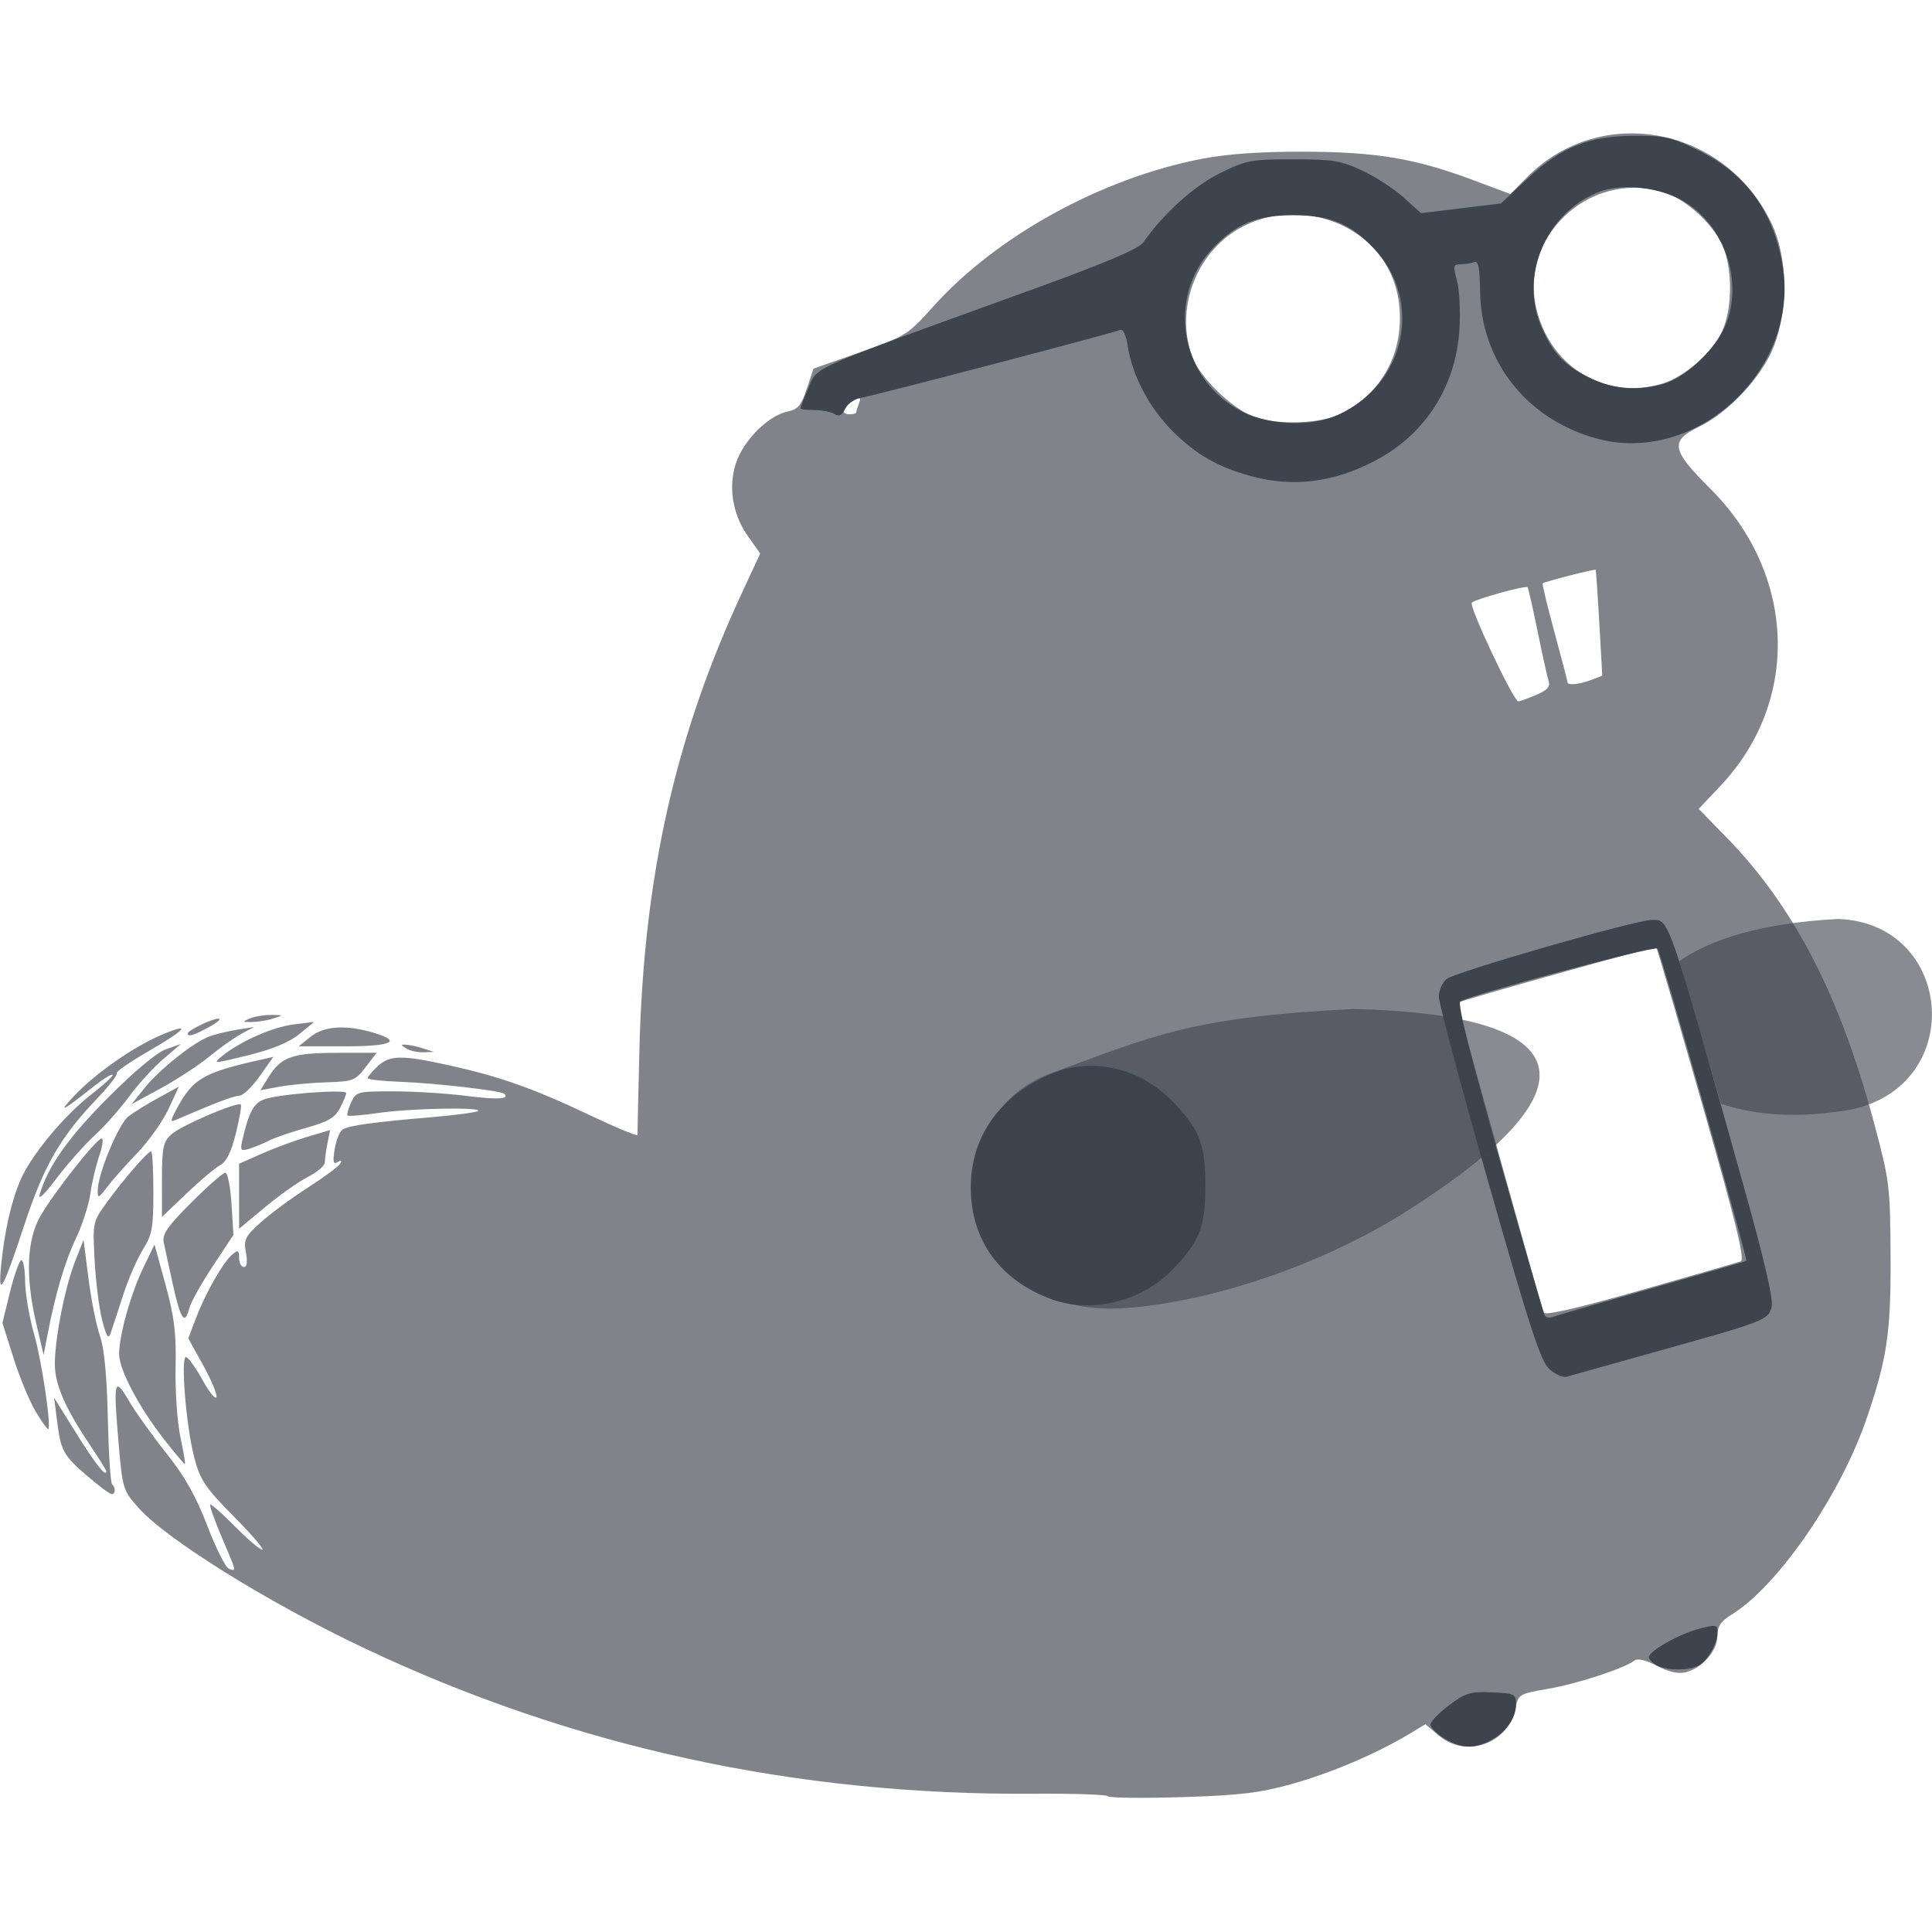 <svg fill="#3d444d"   version="1.1" viewBox="0 0 128 128" xml:space="preserve" xmlns="http://www.w3.org/2000/svg"><g transform="translate(231.15 -72.71)"><g transform="matrix(1.073 0 0 1.073 -94.472 -24.342)"><path d="m-58.955 201.36c-0.1-0.104-2.132-0.173-4.515-0.155-14.782 0.116-28.589-2.892-41.54-9.048-5.843-2.777-12.062-6.646-13.797-8.584-0.982-1.096-1.005-1.171-1.254-4.069-0.329-3.828-0.261-4.101 0.639-2.564 0.4 0.683 1.438 2.136 2.307 3.229 1.15 1.448 1.839 2.667 2.538 4.493 0.528 1.379 1.125 2.57 1.328 2.648 0.481 0.185 0.495 0.247-0.443-1.958-0.446-1.048-0.767-1.951-0.712-2.006 0.054-0.054 0.743 0.553 1.53 1.349 0.787 0.797 1.551 1.449 1.698 1.449s-0.644-0.923-1.758-2.05c-1.775-1.797-2.078-2.247-2.448-3.638-0.499-1.874-0.858-6.219-0.514-6.214 0.131 2e-3 0.583 0.627 1.006 1.389 0.423 0.762 0.815 1.249 0.873 1.082 0.057-0.167-0.31-1.05-0.816-1.964l-0.92-1.661 0.485-1.276c0.584-1.538 1.675-3.442 2.241-3.912 0.351-0.291 0.412-0.259 0.412 0.22 0 0.309 0.132 0.562 0.294 0.562 0.191 0 0.235-0.314 0.127-0.89-0.15-0.798-0.056-0.991 0.906-1.86 0.59-0.533 1.89-1.493 2.888-2.133 0.998-0.64 1.906-1.31 2.016-1.488 0.137-0.222 0.091-0.257-0.146-0.111-0.272 0.168-0.312-3e-3 -0.183-0.798 0.09-0.557 0.312-1.103 0.492-1.214 0.399-0.246 1.868-0.449 5.468-0.755 1.504-0.128 2.804-0.302 2.888-0.386 0.251-0.251-4.152-0.165-6.125 0.12-1.004 0.145-1.872 0.218-1.928 0.161-0.056-0.057 0.04-0.416 0.214-0.798 0.307-0.673 0.392-0.696 2.596-0.696 1.254 0 3.273 0.125 4.487 0.277 1.973 0.247 2.718 0.209 2.386-0.123-0.191-0.191-4.251-0.661-6.393-0.74-1.127-0.042-2.05-0.144-2.05-0.228-5.5e-4 -0.084 0.275-0.411 0.611-0.728 0.747-0.702 1.493-0.713 4.415-0.066 3.138 0.695 5.217 1.431 8.665 3.068 1.637 0.777 2.974 1.332 2.97 1.233-0.004-0.099 0.049-2.442 0.117-5.207 0.265-10.749 2.202-19.384 6.353-28.31l1.107-2.381-0.786-1.115c-1.06-1.503-1.249-3.506-0.475-5.023 0.655-1.284 1.952-2.433 2.977-2.638 0.607-0.121 0.823-0.381 1.159-1.395l0.414-1.246 2.889-1.016c2.799-0.984 2.939-1.072 4.479-2.792 3.912-4.37 10.411-7.95 16.598-9.145 1.595-0.308 3.619-0.45 6.316-0.443 4.486 0.012 6.873 0.414 10.476 1.763l2.274 0.852 1.012-1.024c4.587-4.642 12.342-3.14 15.159 2.935 0.948 2.044 0.983 5.26 0.082 7.533-0.734 1.851-2.79 4.053-4.596 4.921-1.821 0.875-1.723 1.434 0.666 3.807 5.325 5.289 5.602 13.131 0.648 18.369l-1.345 1.422 1.731 1.775c4.166 4.272 7.011 9.794 9.119 17.697 0.935 3.504 0.976 3.846 0.998 8.155 0.024 4.707-0.214 6.317-1.478 10.012-1.627 4.756-5.471 10.339-8.337 12.111-0.675 0.417-0.878 0.724-0.878 1.327 0 0.908-0.937 1.976-1.959 2.233-0.454 0.114-1.045-0.018-1.77-0.396-0.688-0.358-1.2-0.479-1.392-0.328-0.607 0.478-3.523 1.434-5.323 1.744-1.803 0.311-1.849 0.339-2.03 1.224-0.444 2.171-3.038 3.086-4.724 1.667l-0.834-0.702-0.972 0.588c-1.993 1.205-4.853 2.426-7.241 3.092-2.035 0.567-3.221 0.709-6.828 0.821-2.401 0.074-4.447 0.051-4.548-0.053zm39.057-33.03c0.272-0.105-0.282-2.364-2.385-9.718-1.507-5.27-2.781-9.623-2.832-9.673-0.078-0.078-12.135 3.292-12.274 3.431-0.044 0.044 5.068 18.411 5.323 19.124 0.07 0.197 2.094-0.267 5.96-1.365 3.219-0.915 6.013-1.724 6.208-1.799zm-12.653-34.964c0.7-0.292 0.9-0.51 0.791-0.86-0.081-0.258-0.389-1.651-0.685-3.096-0.296-1.445-0.572-2.661-0.612-2.701-0.125-0.125-3.212 0.728-3.444 0.951-0.205 0.197 2.576 6.098 2.874 6.098 0.076 0 0.56-0.176 1.076-0.392zm3.41-0.931 0.695-0.264-0.183-3.242c-0.101-1.783-0.202-3.267-0.226-3.297-0.05-0.065-3.16 0.732-3.27 0.838-0.041 0.04 0.286 1.4 0.728 3.023 0.441 1.623 0.802 3.008 0.802 3.078 0 0.212 0.715 0.145 1.454-0.136zm-15.609-16.376c2.561-1.182 3.974-3.594 3.791-6.469-0.413-6.481-9.487-8.163-12.456-2.308-0.881 1.737-0.969 3.825-0.231 5.451 0.575 1.265 2.568 3.101 3.793 3.494 1.431 0.459 3.923 0.377 5.103-0.168zm-29.766-0.14c0-0.061 0.078-0.313 0.172-0.56 0.149-0.388 0.095-0.408-0.397-0.145-0.656 0.351-0.754 0.815-0.172 0.815 0.218 0 0.397-0.05 0.397-0.111zm49.779-1.784c1.369-0.41 3.097-1.929 3.697-3.25 0.641-1.411 0.643-3.906 5e-3 -5.306-0.644-1.414-2.389-2.944-3.789-3.321-4.554-1.226-8.838 2.927-7.649 7.415 0.941 3.552 4.303 5.491 7.736 4.462zm-97.209 67.486c-1.529-1.311-1.672-1.566-1.907-3.415l-0.185-1.455 1.352 2.171c1.182 1.899 1.868 2.769 1.868 2.369 0-0.067-0.429-0.758-0.954-1.537-1.578-2.341-2.221-3.815-2.221-5.088 0-1.582 0.63-4.763 1.259-6.359l0.513-1.3 0.308 2.4c0.169 1.32 0.486 2.906 0.705 3.525 0.264 0.747 0.427 2.447 0.486 5.056 0.049 2.162 0.167 4.008 0.261 4.103 0.234 0.234 0.218 0.614-0.026 0.612-0.109-1e-3 -0.765-0.488-1.458-1.082zm4.707-2.285c-1.553-1.978-2.786-4.315-2.786-5.278 0-1.16 0.726-3.748 1.499-5.343l0.689-1.422 0.678 2.48c0.549 2.007 0.668 2.984 0.622 5.126-0.031 1.455 0.104 3.39 0.3 4.3 0.196 0.91 0.318 1.654 0.272 1.654-0.046 0-0.619-0.683-1.274-1.517zm-7.924-1.706c-0.38-0.628-1.001-2.123-1.379-3.321l-0.687-2.178 0.456-1.859c0.251-1.023 0.562-1.925 0.691-2.005 0.13-0.08 0.242 0.487 0.251 1.259 8e-3 0.773 0.255 2.238 0.547 3.257 0.473 1.648 1.079 5.685 0.886 5.905-0.041 0.046-0.385-0.43-0.765-1.058zm0.029-5.428c-0.687-2.922-0.601-5.191 0.252-6.671 0.842-1.461 3.467-4.786 3.779-4.786 0.122 0 0.053 0.49-0.153 1.089-0.206 0.599-0.45 1.641-0.542 2.315-0.092 0.674-0.493 1.916-0.891 2.759-0.693 1.467-1.273 3.44-1.768 6.008l-0.23 1.191zm4.065-0.225c-0.187-0.721-0.397-2.382-0.467-3.692-0.126-2.365-0.121-2.389 0.758-3.601 1.033-1.423 2.527-3.146 2.729-3.146 0.077 0 0.14 1.133 0.14 2.519 0 2.213-0.078 2.643-0.644 3.54-0.354 0.561-0.908 1.839-1.231 2.839s-0.667 2.051-0.766 2.335c-0.138 0.398-0.258 0.214-0.519-0.794zm4.374-2.17c-0.25-1.128-0.51-2.326-0.578-2.664-0.099-0.485 0.258-0.996 1.71-2.447 1.009-1.009 1.952-1.834 2.096-1.834s0.316 0.863 0.382 1.918l0.12 1.918-1.282 1.942c-0.705 1.068-1.354 2.229-1.442 2.58-0.273 1.086-0.535 0.718-1.007-1.413zm-10.611-1.257c0.204-2.094 0.639-3.99 1.214-5.292 0.671-1.52 2.687-3.946 4.346-5.229 0.786-0.608 1.379-1.155 1.317-1.216-0.061-0.061-0.546 0.233-1.078 0.653-2.069 1.637-2.352 1.779-1.297 0.652 1.267-1.352 3.633-3.013 5.327-3.739 1.97-0.844 1.644-0.393-0.687 0.951-1.184 0.683-2.088 1.307-2.009 1.387 0.08 0.08-0.489 0.81-1.264 1.623-2.22 2.33-3.236 4.097-4.423 7.692-1.356 4.109-1.654 4.627-1.448 2.517zm14.689-4.238v-2.009l1.408-0.623c0.774-0.342 2.039-0.81 2.81-1.039l1.403-0.417-0.164 0.822c-0.09 0.452-0.164 0.983-0.164 1.181 0 0.197-0.468 0.597-1.04 0.889-0.572 0.292-1.762 1.132-2.646 1.867l-1.606 1.337zm-4.763-1.003c0-1.995 0.071-2.345 0.572-2.812 0.573-0.534 4.103-2.049 4.298-1.845 0.057 0.06-0.081 0.858-0.306 1.774-0.283 1.151-0.581 1.757-0.965 1.963-0.306 0.164-1.24 0.95-2.077 1.748l-1.521 1.451zm-7.546 0.875c0.519-1.738 1.775-3.512 4.228-5.972 1.612-1.617 3.016-2.789 3.57-2.981l0.913-0.317-1.092 0.934c-0.6 0.514-1.543 1.549-2.095 2.301-0.552 0.752-1.518 1.841-2.146 2.42s-1.69 1.778-2.359 2.665c-0.754 0.998-1.141 1.36-1.019 0.95zm3.577-0.217c0-1.014 1.29-4.121 1.905-4.591 0.334-0.255 1.171-0.772 1.859-1.148l1.251-0.685-0.637 1.376c-0.351 0.757-1.222 1.983-1.935 2.725-0.714 0.742-1.556 1.693-1.87 2.113-0.513 0.685-0.572 0.706-0.572 0.21zm8.911-3.013c0.401-1.793 0.702-2.373 1.365-2.624 0.851-0.323 5.071-0.647 5.071-0.389 0 0.102-0.173 0.519-0.384 0.927-0.303 0.586-0.733 0.84-2.05 1.208-0.917 0.256-1.964 0.615-2.328 0.799s-0.919 0.413-1.235 0.51c-0.493 0.152-0.554 0.092-0.438-0.429zm-4.146-1.823c1.075-2.079 1.661-2.436 5.353-3.26l0.725-0.162-0.842 1.195c-0.463 0.657-1.028 1.198-1.254 1.201-0.342 5e-3 -1.568 0.472-3.949 1.505-0.299 0.13-0.305 0.047-0.033-0.479zm-1.868-1.505c0.921-1.146 3.019-2.818 3.991-3.179 0.359-0.134 1.129-0.32 1.711-0.415l1.058-0.172-0.794 0.43c-0.437 0.237-1.329 0.869-1.984 1.406-0.655 0.537-2.001 1.417-2.992 1.957l-1.801 0.981zm7.662-0.685c0.769-1.235 1.462-1.48 4.205-1.484l2.461-4e-3 -0.675 0.884c-0.635 0.832-0.778 0.888-2.433 0.941-0.967 0.031-2.28 0.154-2.916 0.273l-1.157 0.216zm-2.864-1.295c1.118-0.905 3.119-1.787 4.411-1.943l1.255-0.152-0.915 0.752c-0.609 0.501-1.663 0.937-3.15 1.304-2.17 0.536-2.216 0.537-1.601 0.038zm11.355-0.458c-0.353-0.228-0.353-0.254 0-0.234 0.218 0.012 0.695 0.118 1.058 0.234l0.661 0.212-0.661 0.022c-0.364 0.012-0.84-0.093-1.058-0.234zm-5.9-0.726c0.837-0.672 2.2-0.754 3.916-0.237 1.765 0.532 1.093 0.831-1.866 0.831h-2.79zm-7.594-0.193c0-0.197 1.523-0.934 1.905-0.922 0.189 6e-3 -0.073 0.239-0.582 0.518-0.939 0.514-1.323 0.631-1.323 0.404zm3.837-0.933c0.291-0.125 0.886-0.224 1.323-0.22 0.774 8e-3 0.777 0.013 0.132 0.22-0.364 0.117-0.959 0.215-1.323 0.22-0.601 7e-3 -0.613-0.013-0.132-0.22z" fill-opacity=".655" /><path d="m-38.201 197.79c-0.473-0.288-0.856-0.675-0.852-0.859 4e-3 -0.184 0.521-0.721 1.149-1.193 1.013-0.762 1.308-0.851 2.638-0.794 1.408 0.061 1.497 0.105 1.497 0.734 1.6e-4 0.862-0.625 1.744-1.59 2.243-1.029 0.532-1.813 0.496-2.841-0.131zm13.097-4.522c-0.255-0.148-0.463-0.373-0.463-0.5 0-0.372 1.893-1.44 3.109-1.754 1.032-0.266 1.125-0.248 1.125 0.216 0 0.633-0.484 1.561-1.035 1.984-0.511 0.392-2.1 0.423-2.735 0.053zm-6.619-18.292c-0.533-0.495-1.213-2.579-3.737-11.453-1.697-5.966-3.083-11.157-3.079-11.535 4e-3 -0.378 0.216-0.866 0.47-1.085 0.5-0.43 11.722-3.663 12.694-3.656 1.083 7e-3 0.946-0.391 5.769 16.836 1.167 4.167 1.729 6.611 1.62 7.044-0.207 0.825-0.387 0.895-6.92 2.72-2.91 0.813-5.488 1.535-5.729 1.606-0.24 0.07-0.73-0.144-1.089-0.477zm6.288-4.967c3.201-0.909 5.849-1.678 5.884-1.708 0.109-0.094-5.288-19.055-5.488-19.28-0.172-0.193-11.488 2.836-12.172 3.258-0.189 0.117 0.619 3.374 2.401 9.679 1.477 5.226 2.744 9.6 2.816 9.719 0.071 0.119 0.267 0.164 0.434 0.101 0.167-0.064 2.923-0.86 6.125-1.769zm-36.941 0.689c-3.233-1.155-5.059-3.651-5.061-6.917-2e-3 -3.084 1.672-5.523 4.761-6.937 2.604-1.192 5.67-0.524 7.777 1.695 1.605 1.691 1.943 2.58 1.943 5.116 0 2.581-0.338 3.437-2.066 5.228-1.837 1.904-4.952 2.673-7.353 1.815zm12.268-50.844c-2.054-0.553-3.425-1.337-4.877-2.789-1.423-1.423-2.489-3.442-2.756-5.216-0.104-0.695-0.29-1.097-0.474-1.026-0.666 0.255-15.42 4.118-16.03 4.197-0.36 0.046-0.784 0.344-0.941 0.661-0.207 0.416-0.392 0.509-0.668 0.335-0.21-0.133-0.769-0.243-1.242-0.246-0.473-2e-3 -0.86-0.054-0.86-0.114s0.223-0.631 0.496-1.267c0.566-1.321-0.144-1.008 13.395-5.91 4.866-1.762 6.995-2.656 7.276-3.058 1.254-1.792 3.134-3.491 4.733-4.278 1.625-0.8 1.919-0.856 4.522-0.856 2.455 0 2.959 0.082 4.271 0.697 0.818 0.383 1.968 1.131 2.555 1.662l1.068 0.965 4.935-0.6 1.641-1.535c2.101-1.966 3.815-2.644 6.678-2.644 1.844 0 2.277 0.103 3.95 0.94 2.868 1.435 4.535 3.716 5.113 6.997 1.143 6.488-5.345 12.506-11.569 10.731-4.257-1.214-7.041-4.766-7.099-9.058-0.02-1.501-0.106-1.912-0.379-1.807-0.194 0.074-0.571 0.135-0.839 0.135-0.434 0-0.457 0.106-0.213 0.991 0.15 0.545 0.222 1.887 0.158 2.982-0.205 3.539-2.094 6.511-5.17 8.133-2.579 1.359-5.079 1.679-7.673 0.98zm5.358-3.789c4.185-1.908 5.272-7.074 2.169-10.311-1.441-1.503-2.698-2.015-4.947-2.015-2.25 0-3.507 0.512-4.947 2.015-2.948 3.076-2.028 8.2 1.817 10.116 1.718 0.856 4.273 0.94 5.909 0.195zm20.061-1.906c1.26-0.35 2.953-1.853 3.683-3.27 1.361-2.64 0.292-6.328-2.303-7.945-1.521-0.948-3.977-1.222-5.444-0.607-3.259 1.365-4.835 5.253-3.408 8.402 0.725 1.6 1.444 2.332 3.021 3.075 1.433 0.676 2.861 0.787 4.45 0.345z" /><path d="m-13.858 147.19c-4.723 0.24-7.913 1.256-9.828 2.606l2.568 8.808c1.933 0.645 4.368 0.889 7.173 0.484 8.094-0.84 7.482-11.611 0.087-11.897zm-29.96 5.558c-9.856 0.499-12.221 1.591-18.498 3.908-7.838 2.71-6.18 15.41 4.542 14.554 5.996-0.479 12.662-3.085 17.082-5.869 12.207-7.691 10.987-12.253-3.126-12.592z" fill-opacity=".613" stroke-linecap="round"  style="paint-order:markers stroke fill"/></g></g></svg>
